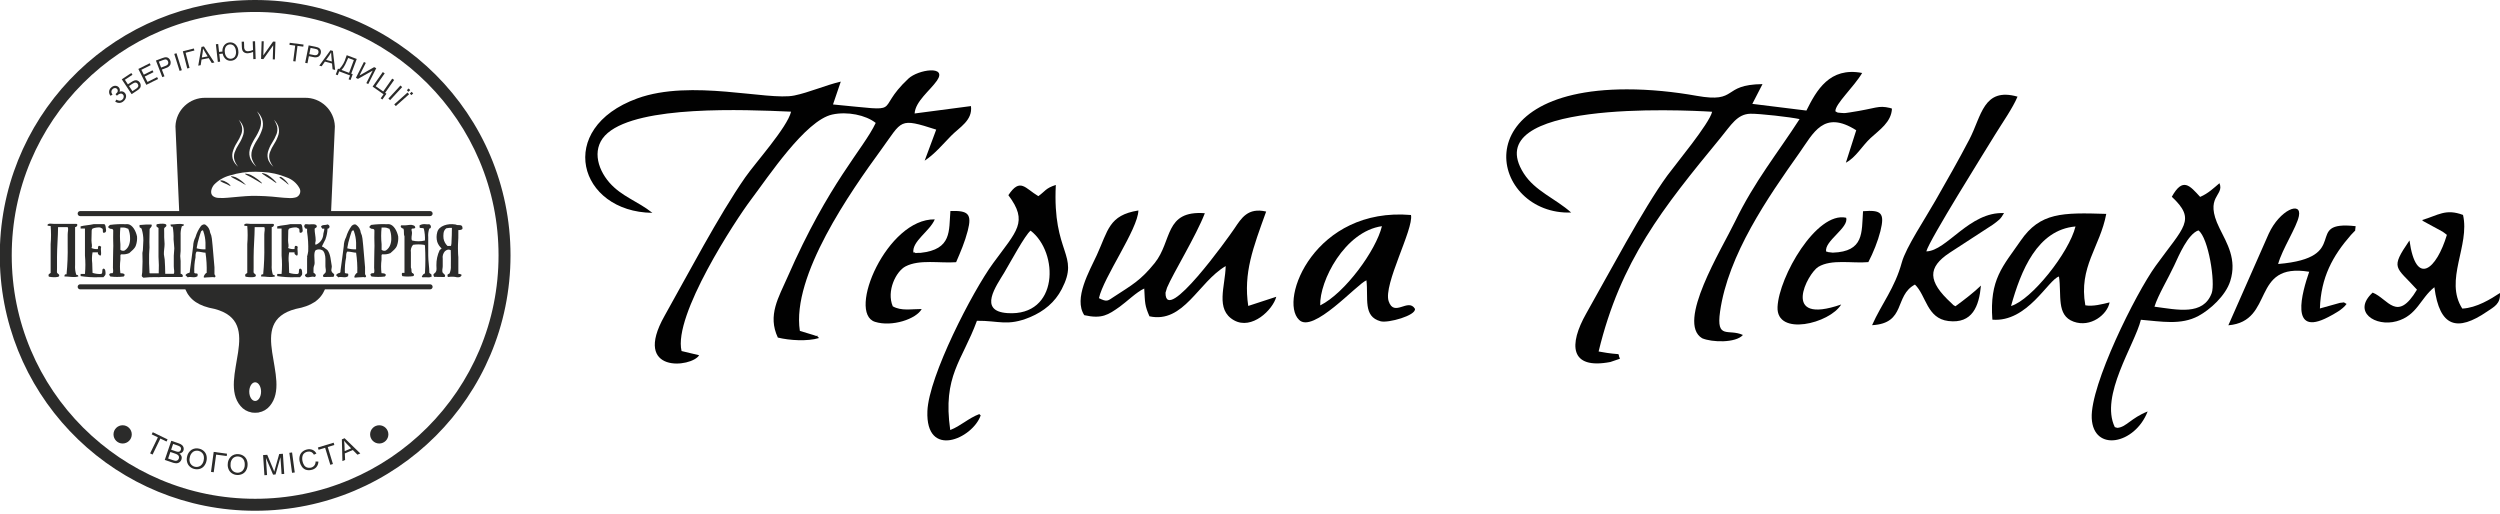 <svg width="175" height="36" viewBox="0 0 175 36" fill="none" xmlns="http://www.w3.org/2000/svg">
<path fill-rule="evenodd" clip-rule="evenodd" d="M128.478 7.791C128.446 7.29 129.77 6.093 130.351 5.108C128.072 4.669 127.154 6.324 126.449 7.739L122.663 7.271L123.376 5.887C120.466 5.921 121.73 7.237 118.762 6.707C117.211 6.429 115.516 6.252 113.87 6.254C102.196 6.265 104.396 15.084 109.98 14.877C108.864 13.883 107.458 13.382 106.664 12.14C103.375 6.995 117.728 7.691 119.849 7.823C119.662 8.646 117.305 11.479 116.715 12.285C115.042 14.571 112.565 19.248 111.036 21.945C109.807 24.113 109.867 25.886 112.725 25.34L113.396 25.111C113.137 24.574 113.774 24.952 111.903 24.604C113.443 18.241 116.378 14.585 120.428 9.661C121.182 8.744 121.604 7.983 122.528 7.962C123.155 7.948 125.336 8.196 125.971 8.336C124.452 10.695 122.83 12.667 121.45 15.514C120.499 17.476 117.328 22.583 119.148 23.677C119.83 23.971 121.505 24.021 122.005 23.448C120.997 22.985 120.123 23.803 120.404 21.815C120.968 17.826 123.755 13.814 125.964 10.694C126.944 9.309 127.653 7.671 129.936 9.118L129.211 11.389C129.913 11.021 130.343 10.217 130.94 9.664C131.548 9.101 132.396 8.554 132.437 7.603C132.395 7.583 132.337 7.566 132.305 7.558C131.433 7.356 131.402 7.582 129.475 7.871C129.211 7.911 129.163 7.928 128.895 7.906C128.534 7.875 128.664 7.89 128.478 7.791V7.791Z" fill="#010101"/>
<path fill-rule="evenodd" clip-rule="evenodd" d="M64.023 7.944C64.077 7.094 65.103 6.337 65.587 5.644C66.342 4.561 64.276 4.859 63.584 5.507C61.068 7.862 63.541 7.806 58.31 7.312L58.855 5.712C57.775 5.967 56.637 6.473 55.599 6.686C53.736 7.067 48.39 5.518 44.618 6.887C38.825 8.989 40.49 14.838 45.666 14.899C44.642 14.083 43.512 13.756 42.661 12.784C41.767 11.761 41.403 10.276 42.541 9.307C44.809 7.375 52.011 7.666 55.376 7.817C55.105 8.926 52.878 11.39 52.159 12.425C50.298 15.102 48.153 19.206 46.514 22.119C44.221 26.194 48.435 25.723 48.939 24.866L47.71 24.573C47.11 22.084 51.498 15.396 52.56 13.989C53.783 12.37 56.379 8.431 58.255 8.018C59.312 7.785 60.606 8.053 61.3 8.604C60.428 10.453 58.043 12.739 55.129 19.392C54.508 20.81 53.712 22.071 54.449 23.63C55.265 23.831 56.522 23.909 57.331 23.662C56.898 23.221 57.529 23.685 56.97 23.46L55.99 23.163C55.4 19.301 59.554 13.396 61.698 10.456C63.186 8.415 62.897 8.225 65.535 9.073L64.726 11.248C65.43 10.786 65.988 10.109 66.582 9.503C67.167 8.906 68.097 8.427 67.967 7.426L64.023 7.944V7.944Z" fill="#010101"/>
<path fill-rule="evenodd" clip-rule="evenodd" d="M87.377 21.416C87.032 19.102 87.711 17.36 88.631 14.809C87.352 14.51 86.898 15.269 86.411 15.995C85.988 16.627 81.565 22.81 81.586 20.489C81.586 20.487 81.69 20.143 81.691 20.141C82.101 19.161 83.74 16.487 84.339 14.925C81.489 14.71 82.073 16.869 80.827 18.415C79.841 19.639 79.234 19.951 77.992 20.763C77.528 21.067 77.505 21.157 76.926 20.871C77.241 19.413 79.659 16.04 79.687 14.733C77.612 15.062 77.572 16.128 76.774 17.862C76.269 18.962 75.132 20.901 75.899 22.062C77.136 22.34 77.574 22.041 78.381 21.47C78.821 21.159 79.597 20.409 80.097 20.197C80.153 21.234 80.131 21.377 80.461 22.141C82.858 22.664 83.885 19.741 85.797 18.626C85.776 20.024 85.044 21.672 86.382 22.421C87.628 23.118 89.101 21.688 89.34 20.774L87.377 21.416V21.416Z" fill="#010101"/>
<path fill-rule="evenodd" clip-rule="evenodd" d="M72.142 16.145C74.128 17.674 74.125 22.155 70.527 21.918C68.433 21.779 69.748 20.005 70.307 19.066C70.722 18.369 71.75 16.453 72.142 16.145V16.145ZM68.648 29.079L68.551 28.986C67.788 29.273 67.251 29.819 66.516 30.101C65.972 26.301 67.353 25.272 68.385 22.455C69.908 22.436 70.523 22.863 72.106 22.2C73.079 21.791 73.842 21.16 74.319 20.244C75.613 17.763 73.663 17.829 73.907 12.946C73.176 13.183 73.178 13.379 72.684 13.731C71.75 13.179 71.418 12.414 70.586 13.662C72.001 15.55 71.18 16.149 69.51 18.436C68.065 20.415 65.014 26.33 64.918 28.779C64.786 32.148 68.076 30.712 68.648 29.079V29.079Z" fill="#010101"/>
<path fill-rule="evenodd" clip-rule="evenodd" d="M150.812 21.468C151.063 20.66 151.781 19.478 152.195 18.583C152.519 17.882 153.154 16.381 153.888 16.127C154.599 16.639 155.086 19.809 154.817 20.525C154.223 22.108 152.421 21.679 150.812 21.468V21.468ZM149.862 22.384C151.304 22.5 152.659 22.778 153.893 22.115C154.689 21.688 155.793 20.709 156.119 19.671C156.595 18.156 155.898 17.052 155.362 15.965C154.254 13.722 155.736 13.723 155.363 12.823C154.978 13.149 154.578 13.54 154.01 13.783C153.281 12.992 152.803 12.379 152.027 13.773C153.761 15.401 152.88 15.863 150.893 18.615C149.499 20.545 146.308 26.957 146.421 29.275C146.538 31.67 149.444 31.114 150.335 28.802C149.17 29.26 148.827 29.911 148.211 29.95L148.037 29.899C146.973 27.708 149.43 24.134 149.862 22.384Z" fill="#010101"/>
<path fill-rule="evenodd" clip-rule="evenodd" d="M134.842 17.597C135.065 16.777 138.932 10.61 139.674 9.395C140.135 8.641 140.904 7.549 141.226 6.765C138.833 6.087 138.709 8.123 137.859 9.753C137.073 11.261 136.314 12.574 135.481 14.04C134.752 15.324 133.417 17.317 133.13 18.361C132.629 20.189 131.72 21.243 131.045 22.763C133.447 22.634 132.578 20.695 134.046 19.919C134.838 20.681 134.871 22.288 136.386 22.472C138.07 22.677 138.536 21.431 138.666 19.989C138.209 20.438 137.488 20.996 136.881 21.438C136.642 21.3 136.828 21.43 136.6 21.221C134.916 19.681 134.932 18.716 136.47 17.697L139.497 15.727C139.943 15.389 140.015 15.372 140.282 14.917C137.864 14.8 136.27 17.575 134.842 17.597V17.597Z" fill="#010101"/>
<path fill-rule="evenodd" clip-rule="evenodd" d="M92.415 21.378C92.354 19.676 94.131 16.202 96.735 15.832C96.326 17.525 94.146 20.52 92.415 21.378ZM99.046 21.616C98.574 20.83 97.591 22.232 97.206 21.085C96.816 19.922 98.966 16.033 98.769 15.05C92.056 14.478 89.493 20.988 90.929 22.382C91.894 23.393 94.984 19.887 95.65 19.622C95.799 20.884 95.389 22.153 96.647 22.491C97.166 22.63 99.14 22.085 99.046 21.616Z" fill="#010101"/>
<path fill-rule="evenodd" clip-rule="evenodd" d="M140.773 21.421C141.463 18.949 142.607 16.086 145.285 15.853C144.836 17.681 142.206 20.994 140.773 21.421ZM145.973 21.372C145.491 18.678 147.006 17.292 147.438 14.972C144.35 14.874 142.811 14.872 141.449 16.844C140.201 18.652 139.255 19.544 139.467 22.377C141.926 22.577 143.385 19.561 144.128 19.356C144.325 20.653 143.923 22.069 145.152 22.516C146.346 22.95 147.514 22.017 147.672 21.167C147.164 21.29 146.498 21.469 145.973 21.372V21.372Z" fill="#010101"/>
<path fill-rule="evenodd" clip-rule="evenodd" d="M174.095 21.81C174.568 21.486 175.053 21.277 174.996 20.51C174.372 20.922 173.361 21.554 172.36 21.601C171.08 19.614 172.909 17.193 172.411 15.045C171.188 14.585 170.669 15.073 169.544 15.404C169.575 15.434 169.62 15.471 169.643 15.488L170.973 16.212C171.002 16.23 171.055 16.269 171.078 16.284L171.282 16.441C170.563 18.839 169.12 20.124 168.663 16.83C167.287 18.844 167.703 18.632 169.188 20.276C167.788 22.62 167.174 20.912 166.085 20.482C164.624 21.823 166.275 22.905 167.769 22.486C169.204 22.083 169.416 20.886 170.407 20.105C170.772 22.923 172.013 23.235 174.095 21.81V21.81Z" fill="#010101"/>
<path fill-rule="evenodd" clip-rule="evenodd" d="M159.469 18.48C159.758 17.425 160.765 15.912 160.922 15.127C161.137 14.048 159.583 14.687 158.812 16.359L155.984 22.771C159.267 22.493 157.512 18.343 161.644 19.024C161.142 20.469 160.242 23.626 162.981 22.193C163.415 21.966 163.985 21.662 164.261 21.276C163.926 21.108 164.254 21.169 163.799 21.2L162.394 21.592C162.462 19.42 163.288 17.908 164.568 16.446C164.993 15.961 164.808 16.345 164.894 15.832C161.11 15.411 164.752 18.036 159.469 18.48V18.48Z" fill="#010101"/>
<path fill-rule="evenodd" clip-rule="evenodd" d="M127.834 17.613C127.668 16.885 129.446 15.938 129.229 15.241C127.156 14.785 124.523 19.373 124.428 21.487C124.334 23.572 128.082 22.648 128.884 21.314C124.584 22.807 126.536 19.128 127.282 18.68C128.215 18.119 129.664 18.452 130.784 18.348C131.12 17.707 131.455 16.873 131.628 16.182C131.953 14.884 131.676 14.684 130.412 14.785C130.309 16.28 130.498 17.608 128.296 17.686L127.943 17.644C127.927 17.605 127.869 17.628 127.834 17.613V17.613Z" fill="#010101"/>
<path fill-rule="evenodd" clip-rule="evenodd" d="M63.934 17.675C63.844 16.874 65.077 16.196 65.435 15.356C62.102 15.295 59.264 21.904 61.252 22.529C62.439 22.901 64.139 22.333 64.519 21.631C63.767 21.629 63.1 21.782 62.493 21.443C62.038 20.361 62.729 18.993 63.383 18.65C64.361 18.137 65.791 18.439 66.928 18.354C67.236 17.642 67.537 16.943 67.741 16.158C68.055 14.952 67.757 14.731 66.528 14.771C66.414 16.15 66.652 17.462 64.444 17.699L64.185 17.704C64.157 17.705 64.079 17.735 64.059 17.692C64.039 17.65 63.975 17.686 63.934 17.675V17.675Z" fill="#010101"/>
<path d="M15.688 12.666C15.65 12.648 15.464 12.597 15.426 12.646C15.401 12.68 15.488 12.717 15.524 12.738C15.638 12.807 15.769 12.84 15.889 12.902C15.967 12.95 16.048 12.993 16.132 13.03C16.138 12.941 15.982 12.803 15.688 12.666Z" fill="#2B2B2A"/>
<path d="M16.511 12.411C16.481 12.398 16.191 12.301 16.169 12.353C16.154 12.386 16.45 12.534 16.485 12.55C16.63 12.621 16.768 12.696 16.907 12.777C17.009 12.844 17.115 12.906 17.224 12.961C17.023 12.735 16.781 12.548 16.511 12.411V12.411Z" fill="#2B2B2A"/>
<path d="M17.551 12.245C17.462 12.205 17.368 12.179 17.271 12.167C17.246 12.164 17.137 12.142 17.157 12.178C17.18 12.219 17.295 12.264 17.335 12.287C17.413 12.33 17.493 12.365 17.57 12.406C17.71 12.48 17.844 12.563 17.98 12.641C18.095 12.716 18.214 12.785 18.337 12.846C18.39 12.793 17.816 12.362 17.551 12.245V12.245Z" fill="#2B2B2A"/>
<path d="M18.7 12.227C18.637 12.194 18.571 12.167 18.503 12.148C18.478 12.14 18.358 12.1 18.334 12.121C18.309 12.143 18.571 12.311 18.602 12.332C18.741 12.415 18.879 12.499 19.016 12.592C19.121 12.673 19.231 12.748 19.345 12.817C19.395 12.774 18.98 12.383 18.7 12.227V12.227Z" fill="#2B2B2A"/>
<path d="M19.797 12.467C19.741 12.427 19.662 12.365 19.587 12.388C19.523 12.406 19.599 12.462 19.638 12.491C19.755 12.57 19.871 12.655 19.983 12.746C20.001 12.761 20.17 12.917 20.192 12.925H20.194C20.237 12.894 19.948 12.575 19.797 12.467V12.467Z" fill="#2B2B2A"/>
<path d="M20.733 13.809C20.564 13.857 20.389 13.875 20.214 13.862C19.977 13.857 19.739 13.832 19.502 13.809C18.884 13.739 18.262 13.706 17.641 13.71C17.063 13.726 16.49 13.799 15.915 13.843C15.707 13.864 15.496 13.868 15.287 13.853C15.147 13.85 15.012 13.803 14.9 13.72C14.668 13.513 14.813 13.137 14.976 12.938C15.28 12.619 15.667 12.392 16.093 12.281C16.678 12.101 17.286 12.014 17.898 12.021C18.062 12.021 18.225 12.026 18.389 12.039C18.963 12.068 19.529 12.196 20.061 12.415C20.438 12.544 20.756 12.806 20.953 13.154C21.083 13.365 21.018 13.642 20.807 13.772C20.784 13.787 20.759 13.799 20.733 13.809H20.733ZM16.284 10.655C16.348 10.421 16.447 10.198 16.579 9.994C16.705 9.801 16.81 9.595 16.893 9.38C16.956 9.209 16.968 9.023 16.929 8.845C16.897 8.722 16.847 8.605 16.782 8.496C16.744 8.438 16.72 8.399 16.71 8.384C16.72 8.395 16.752 8.43 16.804 8.483C16.892 8.585 16.962 8.701 17.011 8.826C17.079 9.017 17.087 9.224 17.032 9.419C16.961 9.65 16.858 9.869 16.726 10.072C16.6 10.264 16.497 10.47 16.419 10.686C16.363 10.86 16.362 11.046 16.417 11.22C16.458 11.341 16.515 11.455 16.588 11.56C16.637 11.626 16.667 11.665 16.672 11.675C16.663 11.666 16.628 11.63 16.567 11.574C16.472 11.479 16.394 11.368 16.335 11.247C16.254 11.061 16.236 10.852 16.284 10.655V10.655ZM17.483 10.471C17.513 10.335 17.56 10.204 17.623 10.08C17.685 9.949 17.758 9.822 17.832 9.693C17.981 9.465 18.105 9.223 18.203 8.969C18.276 8.767 18.291 8.549 18.246 8.338C18.207 8.193 18.148 8.054 18.071 7.924C18.025 7.856 17.995 7.808 17.985 7.79C18 7.805 18.038 7.845 18.096 7.908C18.2 8.027 18.282 8.164 18.34 8.311C18.421 8.536 18.43 8.781 18.365 9.011C18.282 9.284 18.161 9.544 18.007 9.783C17.859 10.01 17.738 10.254 17.646 10.509C17.613 10.618 17.596 10.731 17.597 10.845V10.883C17.597 10.898 17.599 10.909 17.6 10.922C17.604 10.948 17.606 10.973 17.609 10.998C17.619 11.046 17.63 11.093 17.642 11.138C17.691 11.281 17.76 11.415 17.847 11.539C17.903 11.616 17.939 11.664 17.946 11.675C17.936 11.664 17.893 11.623 17.823 11.556C17.711 11.444 17.619 11.313 17.551 11.17C17.449 10.951 17.426 10.705 17.483 10.471ZM18.751 10.655C18.815 10.421 18.914 10.198 19.046 9.994C19.171 9.801 19.277 9.595 19.36 9.38C19.423 9.209 19.435 9.023 19.395 8.845C19.363 8.722 19.313 8.604 19.247 8.495C19.21 8.437 19.186 8.398 19.175 8.383C19.186 8.394 19.219 8.429 19.27 8.482C19.357 8.585 19.426 8.7 19.475 8.825C19.543 9.016 19.55 9.223 19.496 9.418C19.426 9.649 19.324 9.869 19.192 10.072C19.066 10.264 18.962 10.47 18.884 10.686C18.829 10.86 18.829 11.046 18.882 11.22C18.924 11.341 18.981 11.455 19.054 11.56C19.103 11.626 19.133 11.665 19.137 11.675C19.129 11.666 19.094 11.63 19.033 11.574C18.939 11.478 18.86 11.368 18.801 11.247C18.721 11.06 18.703 10.852 18.751 10.655V10.655ZM30.108 14.775H23.178L23.441 8.845C23.404 7.707 22.453 6.813 21.316 6.846H14.407C13.269 6.813 12.319 7.707 12.282 8.845L12.543 14.775H5.612C5.515 14.775 5.436 14.854 5.436 14.951C5.436 15.049 5.514 15.128 5.612 15.128H30.107C30.204 15.128 30.284 15.049 30.284 14.952C30.285 14.855 30.207 14.777 30.111 14.775C30.11 14.775 30.109 14.775 30.108 14.775V14.775Z" fill="#2B2B2A"/>
<path d="M17.861 28.069C17.633 28.069 17.448 27.775 17.448 27.415C17.448 27.054 17.633 26.76 17.861 26.76C18.089 26.76 18.275 27.053 18.275 27.415C18.275 27.776 18.089 28.069 17.861 28.069H17.861ZM30.109 19.901H5.612C5.514 19.901 5.436 19.98 5.436 20.078C5.436 20.175 5.514 20.255 5.612 20.255H12.974C13.293 21.006 13.92 21.425 15.014 21.623C18.615 22.561 15.215 26.511 16.836 28.421C17.032 28.659 17.307 28.818 17.611 28.871V28.878C17.776 28.899 17.944 28.899 18.109 28.878V28.871C18.413 28.819 18.688 28.659 18.884 28.421C20.504 26.511 17.105 22.561 20.707 21.623C21.8 21.424 22.429 21.005 22.745 20.255H30.107C30.205 20.255 30.284 20.175 30.284 20.078C30.284 19.98 30.205 19.901 30.107 19.901H30.109V19.901Z" fill="#2B2B2A"/>
<path d="M17.86 0C27.733 0 35.736 8.004 35.736 17.877C35.736 27.75 27.733 35.753 17.86 35.753C8.238 35.753 0.393 28.151 0 18.626V17.128C0.393 7.602 8.238 0 17.86 0V0ZM17.86 0.838C15.559 0.838 13.328 1.288 11.228 2.177C10.219 2.604 9.245 3.132 8.334 3.748C7.432 4.357 6.583 5.057 5.812 5.828C5.04 6.6 4.34 7.448 3.731 8.351C3.115 9.262 2.587 10.235 2.16 11.245C1.271 13.345 0.821 15.576 0.821 17.877C0.821 20.177 1.271 22.408 2.16 24.508C2.587 25.518 3.115 26.491 3.731 27.402C4.34 28.305 5.04 29.153 5.812 29.925C6.583 30.696 7.432 31.396 8.334 32.006C9.245 32.621 10.219 33.15 11.228 33.576C13.328 34.465 15.559 34.915 17.86 34.915C20.16 34.915 22.392 34.465 24.492 33.576C25.501 33.15 26.475 32.621 27.386 32.006C28.288 31.396 29.137 30.696 29.908 29.925C30.679 29.153 31.379 28.305 31.989 27.402C32.604 26.491 33.133 25.518 33.56 24.508C34.448 22.408 34.898 20.177 34.898 17.877C34.898 15.576 34.448 13.345 33.56 11.245C33.133 10.235 32.604 9.262 31.989 8.351C31.379 7.448 30.679 6.6 29.908 5.828C29.137 5.057 28.288 4.357 27.386 3.748C26.475 3.132 25.501 2.604 24.492 2.177C22.392 1.288 20.16 0.838 17.86 0.838V0.838Z" fill="#2B2B2A"/>
<path d="M8.062 7.105L8.151 6.972C8.207 7.012 8.273 7.037 8.342 7.045C8.42 7.056 8.498 7.031 8.554 6.977C8.613 6.931 8.651 6.864 8.662 6.791C8.671 6.729 8.652 6.666 8.61 6.62C8.569 6.571 8.506 6.545 8.442 6.55C8.366 6.56 8.296 6.594 8.242 6.648L8.183 6.7L8.088 6.592C8.132 6.555 8.173 6.513 8.208 6.468C8.233 6.433 8.245 6.391 8.243 6.348C8.242 6.303 8.226 6.259 8.196 6.225C8.16 6.186 8.11 6.162 8.056 6.161C7.994 6.16 7.934 6.184 7.89 6.229C7.847 6.265 7.816 6.314 7.802 6.368C7.79 6.42 7.795 6.474 7.817 6.522C7.831 6.559 7.851 6.594 7.875 6.625L7.735 6.703C7.59 6.535 7.607 6.28 7.775 6.134C7.782 6.129 7.788 6.124 7.795 6.119C7.87 6.044 7.971 6.003 8.076 6.004C8.166 6.005 8.252 6.043 8.313 6.111C8.39 6.195 8.412 6.315 8.371 6.421C8.429 6.392 8.496 6.384 8.56 6.397C8.628 6.41 8.691 6.446 8.736 6.499C8.806 6.575 8.838 6.679 8.823 6.781C8.805 6.898 8.744 7.005 8.652 7.079C8.49 7.236 8.237 7.247 8.062 7.105V7.105Z" fill="#2B2B2A"/>
<path d="M9.269 6.382L9.541 6.203C9.602 6.168 9.65 6.114 9.676 6.048C9.692 5.989 9.679 5.925 9.642 5.876C9.618 5.836 9.582 5.806 9.539 5.789C9.499 5.775 9.454 5.775 9.414 5.789C9.343 5.819 9.276 5.856 9.213 5.901L9.031 6.021L9.269 6.382V6.382ZM8.525 5.551L9.192 5.111L9.273 5.233L8.742 5.583L8.953 5.904L9.199 5.742C9.27 5.692 9.348 5.653 9.431 5.626C9.496 5.607 9.566 5.612 9.627 5.64C9.693 5.669 9.748 5.717 9.787 5.777C9.821 5.828 9.842 5.887 9.849 5.947C9.857 6.009 9.847 6.071 9.822 6.127C9.771 6.21 9.7 6.278 9.616 6.325L9.213 6.59L8.525 5.551Z" fill="#2B2B2A"/>
<path d="M10.242 5.939L9.684 4.826L10.48 4.428L10.546 4.56L9.896 4.886L10.067 5.226L10.676 4.921L10.742 5.052L10.133 5.357L10.323 5.736L10.998 5.398L11.064 5.529L10.242 5.939Z" fill="#2B2B2A"/>
<path d="M11.277 4.731L11.574 4.617C11.651 4.596 11.718 4.548 11.762 4.482C11.789 4.425 11.79 4.359 11.764 4.302C11.748 4.257 11.719 4.218 11.68 4.19C11.645 4.166 11.601 4.155 11.558 4.159C11.508 4.168 11.459 4.183 11.412 4.203L11.118 4.315L11.277 4.731V4.731ZM11.361 5.4L10.914 4.238L11.348 4.072C11.405 4.048 11.466 4.03 11.526 4.016C11.58 4.003 11.636 4.003 11.69 4.016C11.741 4.029 11.787 4.056 11.825 4.092C11.94 4.204 11.979 4.374 11.924 4.525C11.86 4.64 11.753 4.724 11.626 4.757L11.331 4.869L11.513 5.341L11.361 5.4Z" fill="#2B2B2A"/>
<path d="M12.571 4.962L12.199 3.774L12.355 3.726L12.727 4.914L12.571 4.962Z" fill="#2B2B2A"/>
<path d="M12.799 3.591L13.57 3.393L13.607 3.535L12.992 3.693L13.267 4.754L13.109 4.795L12.799 3.591Z" fill="#2B2B2A"/>
<path d="M14.128 4.026L14.538 3.947L14.346 3.634C14.287 3.539 14.242 3.459 14.211 3.396C14.211 3.479 14.204 3.561 14.191 3.643L14.128 4.026V4.026ZM13.877 4.597L14.103 3.284L14.275 3.25L15.008 4.376L14.825 4.411L14.612 4.069L14.108 4.167L14.047 4.563L13.877 4.597Z" fill="#2B2B2A"/>
<path d="M15.739 3.66C15.745 3.791 15.797 3.916 15.886 4.012C16.036 4.153 16.272 4.146 16.413 3.996C16.427 3.982 16.439 3.966 16.45 3.95C16.515 3.833 16.538 3.697 16.515 3.565C16.508 3.435 16.457 3.31 16.371 3.212C16.224 3.07 15.99 3.073 15.848 3.22C15.831 3.237 15.816 3.256 15.803 3.276C15.74 3.393 15.718 3.528 15.739 3.66V3.66V3.66ZM15.111 3.097L15.273 3.079L15.334 3.635L15.569 3.609C15.556 3.452 15.601 3.296 15.694 3.17C15.783 3.056 15.914 2.984 16.058 2.971C16.208 2.951 16.36 2.998 16.474 3.099C16.598 3.215 16.672 3.374 16.681 3.544C16.71 3.715 16.673 3.891 16.577 4.036C16.487 4.16 16.348 4.239 16.195 4.251C16.056 4.27 15.916 4.231 15.808 4.144C15.691 4.043 15.614 3.905 15.589 3.753L15.351 3.779L15.41 4.316L15.248 4.334L15.111 3.097Z" fill="#2B2B2A"/>
<path d="M17.896 4.133L17.733 4.139L17.716 3.636C17.596 3.69 17.468 3.722 17.336 3.731C17.256 3.735 17.177 3.717 17.107 3.678C17.046 3.645 16.997 3.592 16.971 3.528C16.944 3.45 16.929 3.367 16.929 3.285L16.916 2.919L17.079 2.914L17.091 3.265C17.081 3.361 17.112 3.457 17.174 3.53C17.225 3.571 17.288 3.592 17.353 3.589C17.477 3.582 17.599 3.552 17.712 3.499L17.691 2.893L17.854 2.888L17.896 4.133V4.133Z" fill="#2B2B2A"/>
<path d="M18.314 2.887L18.462 2.891L18.431 3.877L19.116 2.911L19.28 2.916L19.241 4.161L19.094 4.157L19.124 3.173L18.439 4.136L18.275 4.13L18.314 2.887Z" fill="#2B2B2A"/>
<path d="M20.524 4.281L20.664 3.192L20.262 3.14L20.28 2.995L21.248 3.12L21.229 3.266L20.825 3.214L20.685 4.303L20.524 4.281Z" fill="#2B2B2A"/>
<path d="M21.651 3.79L21.963 3.852C22.04 3.875 22.122 3.87 22.195 3.837C22.248 3.803 22.284 3.748 22.292 3.686C22.303 3.639 22.299 3.59 22.28 3.546C22.263 3.506 22.232 3.473 22.193 3.454C22.145 3.435 22.096 3.421 22.046 3.413L21.738 3.352L21.651 3.79ZM21.363 4.399L21.606 3.177L22.061 3.268C22.123 3.278 22.184 3.294 22.243 3.316C22.295 3.334 22.342 3.363 22.381 3.402C22.417 3.441 22.442 3.488 22.454 3.539C22.469 3.596 22.47 3.655 22.457 3.712C22.44 3.81 22.386 3.897 22.307 3.957C22.192 4.02 22.057 4.034 21.932 3.995L21.622 3.933L21.524 4.429L21.363 4.399V4.399Z" fill="#2B2B2A"/>
<path d="M22.827 4.195L23.229 4.304L23.196 3.938C23.185 3.826 23.18 3.736 23.179 3.666C23.142 3.74 23.1 3.81 23.052 3.878L22.827 4.195V4.195ZM22.35 4.594L23.133 3.517L23.302 3.564L23.46 4.897L23.281 4.848L23.242 4.447L22.745 4.311L22.515 4.639L22.35 4.594Z" fill="#2B2B2A"/>
<path d="M24.769 4.207L24.368 4.056L24.346 4.116C24.308 4.215 24.249 4.347 24.167 4.513C24.101 4.654 24.013 4.784 23.905 4.898L24.436 5.098L24.769 4.207V4.207ZM24.272 3.863L24.973 4.127L24.587 5.155L24.691 5.193L24.537 5.603L24.401 5.552L24.504 5.28L23.742 4.995L23.64 5.267L23.504 5.215L23.657 4.806L23.747 4.839C23.966 4.614 24.125 4.337 24.208 4.034L24.272 3.863V3.863Z" fill="#2B2B2A"/>
<path d="M25.475 4.338L25.607 4.404L25.162 5.284L26.191 4.699L26.337 4.773L25.776 5.885L25.644 5.818L26.088 4.941L25.059 5.522L24.914 5.449L25.475 4.338Z" fill="#2B2B2A"/>
<path d="M26.796 5.043L26.929 5.136L26.299 6.035L26.825 6.403L27.455 5.504L27.589 5.598L26.959 6.497L27.051 6.562L26.767 6.966L26.649 6.882L26.848 6.598L26.082 6.063L26.796 5.043Z" fill="#2B2B2A"/>
<path d="M27.188 6.9L28.032 5.985L28.152 6.097L27.308 7.011L27.188 6.9Z" fill="#2B2B2A"/>
<path d="M28.689 6.542L28.818 6.426L28.923 6.544L28.793 6.66L28.689 6.542ZM28.48 6.309L28.609 6.193L28.714 6.311L28.584 6.427L28.48 6.309V6.309ZM27.598 7.305L28.528 6.476L28.636 6.598L27.706 7.426L27.598 7.305Z" fill="#2B2B2A"/>
<path d="M10.508 31.735L11.051 30.614L10.619 30.405L10.693 30.255L11.73 30.757L11.657 30.908L11.224 30.698L10.681 31.819L10.508 31.735Z" fill="#2B2B2A"/>
<path d="M11.979 31.48L12.277 31.581C12.335 31.603 12.395 31.618 12.456 31.625C12.501 31.629 12.545 31.618 12.583 31.594C12.619 31.569 12.645 31.532 12.658 31.489C12.673 31.448 12.676 31.404 12.666 31.361C12.655 31.32 12.63 31.284 12.595 31.26C12.532 31.221 12.464 31.191 12.393 31.17L12.118 31.076L11.979 31.48V31.48ZM11.769 32.097L12.112 32.215C12.153 32.23 12.195 32.242 12.239 32.25C12.277 32.258 12.318 32.258 12.357 32.25C12.392 32.242 12.425 32.225 12.452 32.2C12.482 32.172 12.505 32.136 12.518 32.096C12.534 32.05 12.536 32.001 12.523 31.953C12.508 31.907 12.479 31.866 12.439 31.838C12.379 31.799 12.313 31.768 12.243 31.747L11.925 31.639L11.769 32.097V32.097ZM11.533 32.194L11.989 30.856L12.505 31.032C12.592 31.058 12.674 31.101 12.744 31.158C12.848 31.251 12.888 31.396 12.845 31.529C12.825 31.587 12.789 31.637 12.741 31.674C12.687 31.716 12.623 31.741 12.555 31.747C12.625 31.792 12.677 31.858 12.706 31.935C12.731 32.008 12.731 32.087 12.704 32.16C12.684 32.222 12.65 32.277 12.604 32.321C12.564 32.362 12.515 32.393 12.46 32.411C12.404 32.428 12.345 32.432 12.287 32.426C12.209 32.418 12.131 32.4 12.057 32.372L11.533 32.194V32.194Z" fill="#2B2B2A"/>
<path d="M13.283 32.03C13.243 32.172 13.26 32.324 13.332 32.453C13.48 32.688 13.791 32.758 14.026 32.609C14.026 32.609 14.027 32.609 14.027 32.609C14.15 32.517 14.233 32.38 14.257 32.228C14.282 32.128 14.285 32.023 14.265 31.921C14.247 31.832 14.203 31.751 14.138 31.688C14.072 31.625 13.99 31.581 13.901 31.561C13.774 31.531 13.64 31.551 13.528 31.618C13.393 31.715 13.304 31.865 13.283 32.03V32.03V32.03ZM13.091 31.983C13.124 31.783 13.236 31.605 13.402 31.489C13.561 31.388 13.754 31.358 13.936 31.405C14.061 31.431 14.175 31.49 14.269 31.576C14.36 31.658 14.423 31.765 14.452 31.884C14.483 32.011 14.483 32.144 14.452 32.272C14.425 32.403 14.366 32.526 14.28 32.628C14.201 32.723 14.096 32.791 13.977 32.823C13.858 32.855 13.734 32.858 13.614 32.83C13.488 32.804 13.372 32.743 13.279 32.655C13.189 32.572 13.127 32.464 13.098 32.345C13.066 32.227 13.064 32.102 13.091 31.983V31.983Z" fill="#2B2B2A"/>
<path d="M14.959 31.632L15.891 31.759L15.869 31.924L15.129 31.823L14.961 33.058L14.77 33.032L14.959 31.632Z" fill="#2B2B2A"/>
<path d="M16.14 32.512C16.122 32.659 16.164 32.806 16.256 32.922C16.44 33.13 16.758 33.149 16.965 32.965C16.966 32.965 16.966 32.964 16.966 32.964C17.073 32.853 17.133 32.706 17.133 32.552C17.142 32.449 17.127 32.345 17.09 32.248C17.058 32.163 17.002 32.09 16.927 32.038C16.852 31.986 16.764 31.956 16.672 31.952C16.542 31.942 16.413 31.983 16.313 32.066C16.196 32.184 16.133 32.345 16.139 32.512H16.14V32.512ZM15.941 32.496C15.942 32.293 16.024 32.099 16.169 31.958C16.309 31.833 16.495 31.772 16.682 31.79C16.809 31.796 16.932 31.836 17.038 31.906C17.14 31.973 17.22 32.069 17.268 32.181C17.319 32.302 17.34 32.434 17.33 32.565C17.325 32.698 17.286 32.828 17.218 32.943C17.156 33.049 17.062 33.132 16.95 33.183C16.837 33.234 16.714 33.257 16.591 33.249C16.462 33.243 16.338 33.202 16.231 33.13C16.129 33.061 16.05 32.964 16.002 32.851C15.954 32.739 15.933 32.617 15.941 32.496V32.496Z" fill="#2B2B2A"/>
<path d="M18.509 33.265L18.416 31.855L18.706 31.837L19.115 32.813C19.153 32.904 19.181 32.972 19.199 33.016C19.212 32.964 19.232 32.887 19.261 32.785L19.545 31.781L19.803 31.764L19.896 33.174L19.711 33.186L19.632 32.007L19.288 33.214L19.114 33.226L18.615 32.053L18.694 33.254L18.509 33.265V33.265Z" fill="#2B2B2A"/>
<path d="M20.443 33.098L20.254 31.698L20.445 31.672L20.634 33.072L20.443 33.098Z" fill="#2B2B2A"/>
<path d="M22.091 32.304L22.289 32.311C22.287 32.453 22.236 32.59 22.146 32.699C22.054 32.802 21.93 32.871 21.794 32.894C21.664 32.926 21.528 32.921 21.401 32.88C21.289 32.836 21.194 32.76 21.127 32.66C21.052 32.553 21.001 32.432 20.976 32.305C20.946 32.175 20.948 32.039 20.983 31.91C21.015 31.794 21.082 31.691 21.175 31.615C21.27 31.537 21.383 31.484 21.503 31.46C21.631 31.43 21.764 31.441 21.884 31.493C21.999 31.546 22.092 31.636 22.149 31.749L21.972 31.829C21.931 31.747 21.865 31.68 21.783 31.639C21.704 31.605 21.615 31.598 21.532 31.618C21.434 31.634 21.343 31.68 21.272 31.751C21.211 31.815 21.172 31.899 21.161 31.988C21.148 32.08 21.152 32.172 21.17 32.263C21.19 32.368 21.229 32.469 21.286 32.56C21.334 32.637 21.406 32.694 21.491 32.724C21.573 32.752 21.661 32.757 21.746 32.739C21.844 32.722 21.932 32.671 21.996 32.595C22.061 32.513 22.095 32.409 22.091 32.304V32.304Z" fill="#2B2B2A"/>
<path d="M23.122 32.537L22.759 31.345L22.3 31.484L22.252 31.325L23.355 30.989L23.403 31.149L22.942 31.289L23.305 32.481L23.122 32.537Z" fill="#2B2B2A"/>
<path d="M24.128 31.578L24.581 31.384L24.289 31.084C24.2 30.992 24.13 30.916 24.079 30.855C24.098 30.947 24.109 31.04 24.113 31.134L24.128 31.578ZM23.969 32.276L23.93 30.757L24.121 30.675L25.222 31.742L25.021 31.828L24.697 31.501L24.137 31.739L24.158 32.196L23.969 32.276V32.276Z" fill="#2B2B2A"/>
<path d="M5.255 18.584C5.243 18.793 5.268 19.003 5.329 19.203C5.329 19.274 5.482 19.203 5.482 19.352C5.159 19.448 4.836 19.348 4.509 19.352C4.509 19.352 4.509 19.203 4.587 19.203H4.658C4.725 18.526 4.751 17.845 4.737 17.164V16.418C4.737 16.195 4.807 16.047 4.737 15.898H4.065C4.061 16.593 3.991 17.286 3.991 17.984V18.73C3.991 18.805 3.986 18.931 3.986 19.038C3.986 19.186 4.187 19.164 4.139 19.324C4.105 19.432 3.678 19.417 3.467 19.376C3.393 19.362 3.397 19.324 3.397 19.254C3.397 19.175 3.467 19.175 3.545 19.106V17.089C3.581 16.667 3.581 16.242 3.545 15.82C3.467 15.82 3.318 15.82 3.318 15.749C3.397 15.6 3.615 15.67 3.764 15.67H5.331C5.484 15.67 5.405 15.897 5.257 15.897V18.582L5.255 18.584V18.584Z" fill="#2B2B2A"/>
<path d="M7.16 15.999C7.086 15.958 7.086 15.958 7.007 15.921C6.828 15.908 6.648 15.935 6.48 15.999C6.401 16.07 6.413 16.185 6.413 16.355C6.413 16.567 6.402 16.678 6.402 16.827C6.402 17.057 6.48 17.209 6.402 17.361C6.543 17.425 6.7 17.45 6.854 17.433C6.854 17.361 6.854 17.209 6.933 17.209C7.011 17.209 7.007 17.209 7.085 17.284C7.007 17.432 7.159 17.893 7.007 17.893C7.007 17.893 6.854 17.814 6.854 17.74V17.662H6.478C6.432 17.915 6.424 18.175 6.456 18.43C6.456 18.66 6.478 18.954 6.478 19.102C6.674 19.164 6.879 19.189 7.083 19.177C7.236 19.102 7.083 18.876 7.236 18.802C7.388 18.802 7.388 19.025 7.388 19.177C7.388 19.255 7.31 19.329 7.236 19.406H6.853C6.448 19.417 6.043 19.391 5.643 19.328V19.175H5.947C5.986 18.748 5.986 18.318 5.947 17.89V15.996H5.643V15.844C5.947 15.765 6.248 15.765 6.553 15.691H7.311C7.354 15.732 7.381 15.785 7.389 15.844C7.389 15.996 7.542 16.297 7.237 16.297C7.16 16.222 7.238 16.07 7.16 15.999V15.999Z" fill="#2B2B2A"/>
<path d="M8.427 17.485C8.509 17.558 8.627 17.577 8.728 17.533C8.883 17.43 8.996 17.276 9.048 17.098C9.094 16.952 9.113 16.798 9.104 16.645C9.105 16.426 9.061 16.21 8.974 16.009C8.893 16.009 8.814 15.928 8.662 15.928H8.427C8.387 16.317 8.387 16.709 8.427 17.097L8.427 17.485V17.485ZM8.661 19.356C8.35 19.395 8.036 19.395 7.725 19.356C7.68 19.315 7.651 19.26 7.643 19.2C7.725 19.122 7.725 19.122 7.877 19.122C7.959 19.048 7.905 18.862 7.905 18.747C7.901 18.238 7.924 17.867 7.924 17.473C7.924 17.32 7.943 17.124 7.924 16.875C7.91 16.705 7.928 16.605 7.924 16.285C7.924 16.174 7.946 16.07 7.872 16.04C7.776 15.999 7.732 16.047 7.648 15.973C7.496 15.891 7.62 15.817 7.701 15.743C8.068 15.694 8.44 15.677 8.811 15.695C8.89 15.695 8.856 15.676 8.971 15.695C9.275 15.743 9.513 16.163 9.592 16.553C9.609 16.764 9.582 16.977 9.513 17.176C9.439 17.41 9.206 17.567 9.045 17.719C8.875 17.791 8.69 17.819 8.507 17.801C8.463 17.801 8.428 17.836 8.428 17.88C8.424 17.946 8.428 18.114 8.428 18.187C8.387 18.498 8.387 18.812 8.428 19.123C8.661 19.122 8.814 19.2 8.661 19.356V19.356Z" fill="#2B2B2A"/>
<path d="M12.644 16.482V17.569L12.616 17.922L12.644 18.271V19.165C12.792 19.165 12.87 19.392 12.718 19.392H11.263C11.168 19.405 11.07 19.407 10.974 19.399C10.66 19.391 10.347 19.405 10.035 19.44C9.953 19.365 9.897 19.365 9.934 19.216C9.956 19.113 9.965 19.007 9.961 18.901C9.983 18.503 9.986 18.104 9.968 17.705L10.001 17.512C10.001 17.282 10.035 17.051 10.035 16.826C10.037 16.563 9.999 16.301 9.923 16.049C9.923 15.975 9.849 15.975 9.768 15.901V15.745H9.849C10.086 15.72 10.324 15.711 10.562 15.717C10.636 15.725 10.621 15.732 10.621 15.822C10.547 15.977 10.473 15.977 10.473 16.052C10.473 16.348 10.466 16.642 10.458 16.932C10.454 17.065 10.47 17.199 10.466 17.333C10.461 17.492 10.438 17.648 10.438 17.808C10.43 18.209 10.434 18.62 10.464 19.059C10.464 19.134 10.46 19.13 10.546 19.134C10.624 19.138 10.62 19.134 10.694 19.134C10.694 19.134 11.014 19.138 11.11 19.134C11.128 18.747 11.123 18.361 11.095 17.975V15.958C11.017 15.887 10.947 15.887 10.947 15.81C10.947 15.739 10.943 15.703 11.018 15.688C11.23 15.647 11.608 15.632 11.642 15.74C11.69 15.9 11.489 15.878 11.489 16.026C11.489 16.134 11.493 16.26 11.493 16.334V16.601L11.521 17.08C11.521 17.321 11.462 17.562 11.473 17.804C11.48 17.923 11.521 18.045 11.529 18.167C11.548 18.502 11.567 18.835 11.567 19.166H12.165C12.235 19.017 12.165 18.869 12.165 18.645V17.901C12.165 17.734 12.201 17.56 12.201 17.385C12.197 17.17 12.156 16.955 12.149 16.747C12.161 16.451 12.14 16.154 12.086 15.863H12.016C11.938 15.863 11.938 15.715 11.938 15.715C12.265 15.719 12.55 15.618 12.874 15.715C12.874 15.863 12.721 15.793 12.721 15.863C12.659 16.063 12.632 16.273 12.644 16.482V16.482Z" fill="#2B2B2A"/>
<path d="M13.839 16.987C13.839 17.058 13.768 17.295 13.768 17.384C13.969 17.438 14.177 17.461 14.384 17.454V16.986C14.375 16.718 14.325 16.453 14.236 16.2C14.237 16.157 14.202 16.121 14.159 16.121C14.158 16.121 14.156 16.121 14.155 16.121L14.073 16.2C13.999 16.43 13.917 16.675 13.839 16.987V16.987ZM14.385 17.689C14.237 17.689 13.999 17.61 13.769 17.61C13.687 17.689 13.687 17.844 13.687 18.011C13.612 18.371 13.584 18.739 13.601 19.106C13.687 19.177 13.769 19.106 13.838 19.177C13.838 19.229 13.835 19.281 13.827 19.333C13.59 19.496 13.366 19.328 13.14 19.414L12.977 19.259C13.034 19.181 13.117 19.127 13.211 19.106C13.292 19.106 13.292 19.028 13.292 18.946C13.367 18.471 13.445 17.773 13.522 17.22C13.527 17.003 13.583 16.789 13.685 16.596C13.766 16.314 13.897 16.049 14.072 15.813C14.072 15.813 14.235 15.646 14.384 15.732C14.567 15.859 14.686 16.059 14.711 16.281C14.775 16.413 14.815 16.555 14.83 16.7C14.905 17.317 14.942 18.011 15.012 18.709V19.184C15.012 19.255 15.175 19.34 15.012 19.418L14.916 19.396C14.76 19.396 14.627 19.418 14.467 19.418C14.385 19.426 14.259 19.459 14.259 19.39C14.259 19.309 14.386 19.104 14.467 19.104C14.483 18.631 14.455 18.157 14.385 17.689V17.689Z" fill="#2B2B2A"/>
<path d="M19.018 18.584C19.006 18.793 19.032 19.003 19.093 19.203C19.093 19.274 19.245 19.203 19.245 19.352C18.922 19.448 18.599 19.348 18.272 19.352C18.272 19.352 18.272 19.203 18.351 19.203H18.422C18.488 18.526 18.515 17.845 18.5 17.164V16.418C18.5 16.195 18.57 16.047 18.5 15.898H17.828C17.824 16.593 17.754 17.286 17.754 17.984V18.73C17.754 18.805 17.75 18.931 17.75 19.038C17.75 19.186 17.95 19.164 17.902 19.324C17.869 19.432 17.442 19.417 17.231 19.376C17.157 19.362 17.161 19.324 17.161 19.254C17.161 19.175 17.231 19.175 17.309 19.106V17.089C17.344 16.667 17.344 16.242 17.309 15.82C17.23 15.82 17.082 15.82 17.082 15.749C17.161 15.6 17.379 15.67 17.527 15.67H19.094C19.247 15.67 19.169 15.897 19.02 15.897V18.582L19.018 18.584V18.584Z" fill="#2B2B2A"/>
<path d="M20.922 15.999C20.848 15.958 20.848 15.958 20.77 15.921C20.59 15.908 20.41 15.935 20.242 15.999C20.164 16.07 20.175 16.185 20.175 16.355C20.175 16.567 20.164 16.678 20.164 16.827C20.164 17.057 20.243 17.209 20.164 17.361C20.306 17.425 20.463 17.45 20.617 17.433C20.617 17.361 20.617 17.209 20.696 17.209C20.774 17.209 20.77 17.209 20.848 17.284C20.77 17.432 20.923 17.893 20.77 17.893C20.77 17.893 20.617 17.814 20.617 17.74V17.662H20.242C20.196 17.915 20.188 18.175 20.22 18.43C20.22 18.66 20.242 18.954 20.242 19.102C20.438 19.164 20.643 19.189 20.847 19.177C21 19.102 20.847 18.876 21 18.802C21.152 18.802 21.152 19.025 21.152 19.177C21.152 19.255 21.074 19.329 21 19.406H20.617C20.212 19.417 19.807 19.39 19.406 19.328V19.175H19.711C19.75 18.748 19.75 18.318 19.711 17.89V15.996H19.406V15.844C19.71 15.765 20.011 15.765 20.316 15.691H21.074C21.117 15.732 21.144 15.785 21.152 15.844C21.152 15.996 21.305 16.297 21 16.297C20.922 16.222 21 16.07 20.922 15.999V15.999Z" fill="#2B2B2A"/>
<path d="M22.777 16.76C22.703 16.913 22.625 17.061 22.551 17.209C22.551 17.288 22.551 17.288 22.625 17.288C22.703 17.362 22.849 17.436 22.926 17.512C23.153 17.812 23.153 18.266 23.227 18.64C23.227 18.793 23.152 18.936 23.227 19.015C23.227 19.089 23.397 19.155 23.397 19.235C23.392 19.287 23.374 19.337 23.345 19.38C23.118 19.38 22.803 19.391 22.654 19.391C22.611 19.354 22.6 19.293 22.626 19.243L22.779 19.09C22.849 18.938 22.779 18.794 22.779 18.641V18.114C22.779 17.89 22.704 17.586 22.552 17.512C22.41 17.438 22.241 17.438 22.099 17.512C21.946 17.664 22.024 18.114 22.024 18.41C22.024 18.563 21.946 18.64 21.946 18.793V19.089C22.098 19.164 22.175 19.313 22.024 19.39C21.801 19.312 21.649 19.465 21.427 19.39C21.348 19.312 21.348 19.312 21.348 19.242C21.427 19.163 21.496 19.163 21.496 19.089V18.112C21.496 18.112 21.503 18.108 21.503 18.03L21.496 17.96C21.531 17.837 21.557 17.712 21.575 17.585C21.59 17.133 21.564 16.68 21.496 16.233V16.01C21.426 16.01 21.348 16.01 21.348 15.931C21.274 15.931 21.288 15.768 21.341 15.716C21.393 15.664 21.48 15.708 21.634 15.708C21.788 15.708 22.177 15.634 22.177 15.857C22.177 15.931 22.098 15.931 22.024 16.009C22.024 16.306 22.098 16.537 22.098 16.834C22.098 16.912 22.024 17.06 22.098 17.134C22.386 17.025 22.589 16.764 22.626 16.458C22.626 16.306 22.704 16.162 22.704 16.009H22.552C22.552 15.931 22.473 15.931 22.473 15.857C22.552 15.708 22.777 15.783 22.926 15.708C23.153 15.783 23.074 16.009 22.926 16.009C22.918 16.266 22.868 16.52 22.777 16.76Z" fill="#2B2B2A"/>
<path d="M24.381 16.987C24.381 17.058 24.311 17.295 24.311 17.384C24.512 17.438 24.72 17.461 24.927 17.454V16.986C24.918 16.718 24.868 16.453 24.779 16.2C24.779 16.157 24.745 16.121 24.702 16.121C24.701 16.121 24.699 16.121 24.698 16.121L24.616 16.2C24.541 16.43 24.459 16.675 24.381 16.987H24.381ZM24.927 17.689C24.779 17.689 24.541 17.61 24.311 17.61C24.229 17.689 24.229 17.844 24.229 18.011C24.154 18.371 24.126 18.739 24.143 19.106C24.229 19.177 24.311 19.106 24.381 19.177C24.381 19.229 24.377 19.281 24.369 19.333C24.132 19.496 23.908 19.328 23.683 19.414L23.52 19.259C23.576 19.181 23.66 19.127 23.754 19.106C23.835 19.106 23.835 19.028 23.835 18.946C23.91 18.471 23.988 17.773 24.065 17.22C24.07 17.003 24.126 16.789 24.228 16.596C24.309 16.314 24.44 16.049 24.615 15.813C24.615 15.813 24.778 15.646 24.926 15.732C25.109 15.859 25.229 16.059 25.253 16.281C25.317 16.413 25.358 16.555 25.372 16.7C25.447 17.317 25.484 18.011 25.554 18.709V19.184C25.554 19.255 25.717 19.34 25.554 19.418L25.458 19.396C25.303 19.396 25.169 19.418 25.009 19.418C24.927 19.426 24.801 19.459 24.801 19.39C24.801 19.309 24.928 19.104 25.009 19.104C25.025 18.631 24.998 18.157 24.927 17.689V17.689Z" fill="#2B2B2A"/>
<path d="M26.711 17.485C26.793 17.558 26.911 17.577 27.012 17.533C27.167 17.43 27.28 17.276 27.332 17.098C27.379 16.952 27.398 16.798 27.388 16.645C27.389 16.426 27.345 16.21 27.258 16.009C27.177 16.009 27.099 15.928 26.946 15.928H26.712C26.671 16.317 26.671 16.709 26.712 17.097L26.711 17.485V17.485ZM26.944 19.356C26.633 19.395 26.319 19.395 26.008 19.356C25.963 19.315 25.934 19.26 25.926 19.2C26.008 19.122 26.008 19.122 26.16 19.122C26.242 19.048 26.189 18.862 26.189 18.747C26.184 18.238 26.207 17.867 26.207 17.473C26.207 17.32 26.226 17.124 26.207 16.875C26.193 16.705 26.211 16.605 26.207 16.285C26.207 16.174 26.229 16.07 26.155 16.04C26.059 15.999 26.015 16.047 25.931 15.973C25.779 15.891 25.904 15.817 25.984 15.743C26.352 15.694 26.723 15.677 27.094 15.695C27.173 15.695 27.139 15.676 27.254 15.695C27.558 15.743 27.796 16.163 27.874 16.553C27.891 16.764 27.864 16.977 27.795 17.176C27.721 17.41 27.488 17.567 27.327 17.719C27.156 17.792 26.969 17.819 26.785 17.8C26.741 17.801 26.706 17.835 26.706 17.879C26.702 17.945 26.706 18.113 26.706 18.186C26.666 18.497 26.666 18.812 26.706 19.122C26.944 19.122 27.097 19.2 26.944 19.356V19.356Z" fill="#2B2B2A"/>
<path d="M29.976 16.612V17.893C29.976 18.272 30.055 18.729 30.055 19.103C30.129 19.178 30.207 19.178 30.207 19.256V19.408C30.207 19.408 30.185 19.342 30.133 19.394C30.096 19.409 30.057 19.415 30.018 19.413C29.939 19.413 29.903 19.408 29.75 19.408C29.672 19.408 29.643 19.413 29.572 19.413C29.497 19.338 29.527 19.331 29.6 19.257C29.6 19.178 29.748 19.178 29.748 19.105C29.785 18.475 29.785 17.844 29.748 17.214C29.749 17.172 29.715 17.137 29.673 17.136C29.672 17.136 29.671 17.136 29.669 17.136C29.419 17.099 29.165 17.099 28.915 17.136C28.786 17.282 28.73 17.479 28.763 17.671V18.728C28.841 18.881 28.763 18.951 28.841 19.103C28.916 19.103 29.068 19.256 28.916 19.33C28.666 19.369 28.411 19.369 28.161 19.33C28.161 19.33 28.083 19.177 28.161 19.103H28.314V16.533C28.235 16.381 28.314 16.154 28.235 16.003C28.177 15.996 28.122 15.968 28.083 15.924C28.041 15.883 28.04 15.815 28.082 15.773C28.082 15.772 28.082 15.772 28.083 15.772H28.387C28.539 15.772 28.762 15.697 28.915 15.772C28.996 15.777 29.061 15.842 29.067 15.924C29.067 16.003 28.915 16.003 28.84 16.003C28.762 16.077 28.84 16.155 28.84 16.307C28.84 16.458 28.762 16.686 28.84 16.834C29.138 16.909 29.449 16.909 29.746 16.834C29.759 16.555 29.732 16.275 29.668 16.003C29.598 15.924 29.444 16.003 29.371 15.924V15.772C29.508 15.697 29.667 15.671 29.82 15.697C29.897 15.704 29.974 15.704 30.05 15.697C30.203 15.772 30.203 16.001 30.05 16.001C29.983 16.198 29.957 16.406 29.976 16.612V16.612Z" fill="#2B2B2A"/>
<path d="M31.572 17.213L31.6 17.045C31.622 16.622 31.634 16.291 31.634 15.953C31.503 15.944 31.371 15.952 31.243 15.98C31.128 16.064 31.057 16.194 31.047 16.336C31.032 16.456 31.032 16.577 31.047 16.696C31.082 16.897 31.181 17.081 31.329 17.22C31.42 17.217 31.506 17.217 31.572 17.212V17.213V17.213ZM32.084 16.107C32.084 16.508 32.089 16.801 32.058 17.135C32.044 17.314 32.084 18.353 32.084 17.818V19.173C32.17 19.163 32.257 19.19 32.322 19.247C32.24 19.411 32.166 19.411 32.002 19.411C31.802 19.363 31.595 19.355 31.393 19.389C31.314 19.389 31.326 19.329 31.326 19.249C31.326 19.175 31.485 19.175 31.485 19.096C31.546 18.943 31.572 18.778 31.56 18.614C31.56 18.324 31.571 17.89 31.553 17.512C31.393 17.43 31.293 17.471 31.144 17.586C31.017 17.73 30.961 17.924 30.991 18.113V18.641C30.991 18.794 30.921 18.938 30.991 19.09L31.144 19.243C31.17 19.293 31.159 19.354 31.116 19.391C30.968 19.391 30.619 19.38 30.392 19.38C30.362 19.337 30.344 19.287 30.34 19.235C30.34 19.156 30.51 19.089 30.51 19.015C30.584 18.936 30.548 18.718 30.548 18.566C30.542 18.201 30.62 17.841 30.775 17.512C30.819 17.469 30.866 17.43 30.914 17.392C30.774 17.268 30.668 17.109 30.607 16.932C30.545 16.711 30.545 16.477 30.607 16.256C30.719 15.795 31.369 15.628 31.852 15.71C31.925 15.71 31.952 15.755 32.03 15.755C32.272 15.755 32.375 15.759 32.375 15.992C32.374 16.073 32.24 16.107 32.084 16.107Z" fill="#2B2B2A"/>
<path d="M26.547 29.768C26.901 29.768 27.187 30.054 27.187 30.407C27.187 30.76 26.901 31.046 26.547 31.046C26.194 31.046 25.908 30.76 25.908 30.407C25.908 30.054 26.194 29.768 26.547 29.768Z" fill="#2B2B2A"/>
<path d="M8.585 29.768C8.938 29.768 9.224 30.054 9.224 30.407C9.224 30.76 8.938 31.046 8.585 31.046C8.232 31.046 7.945 30.76 7.945 30.407C7.945 30.054 8.232 29.768 8.585 29.768Z" fill="#2B2B2A"/>
</svg>
